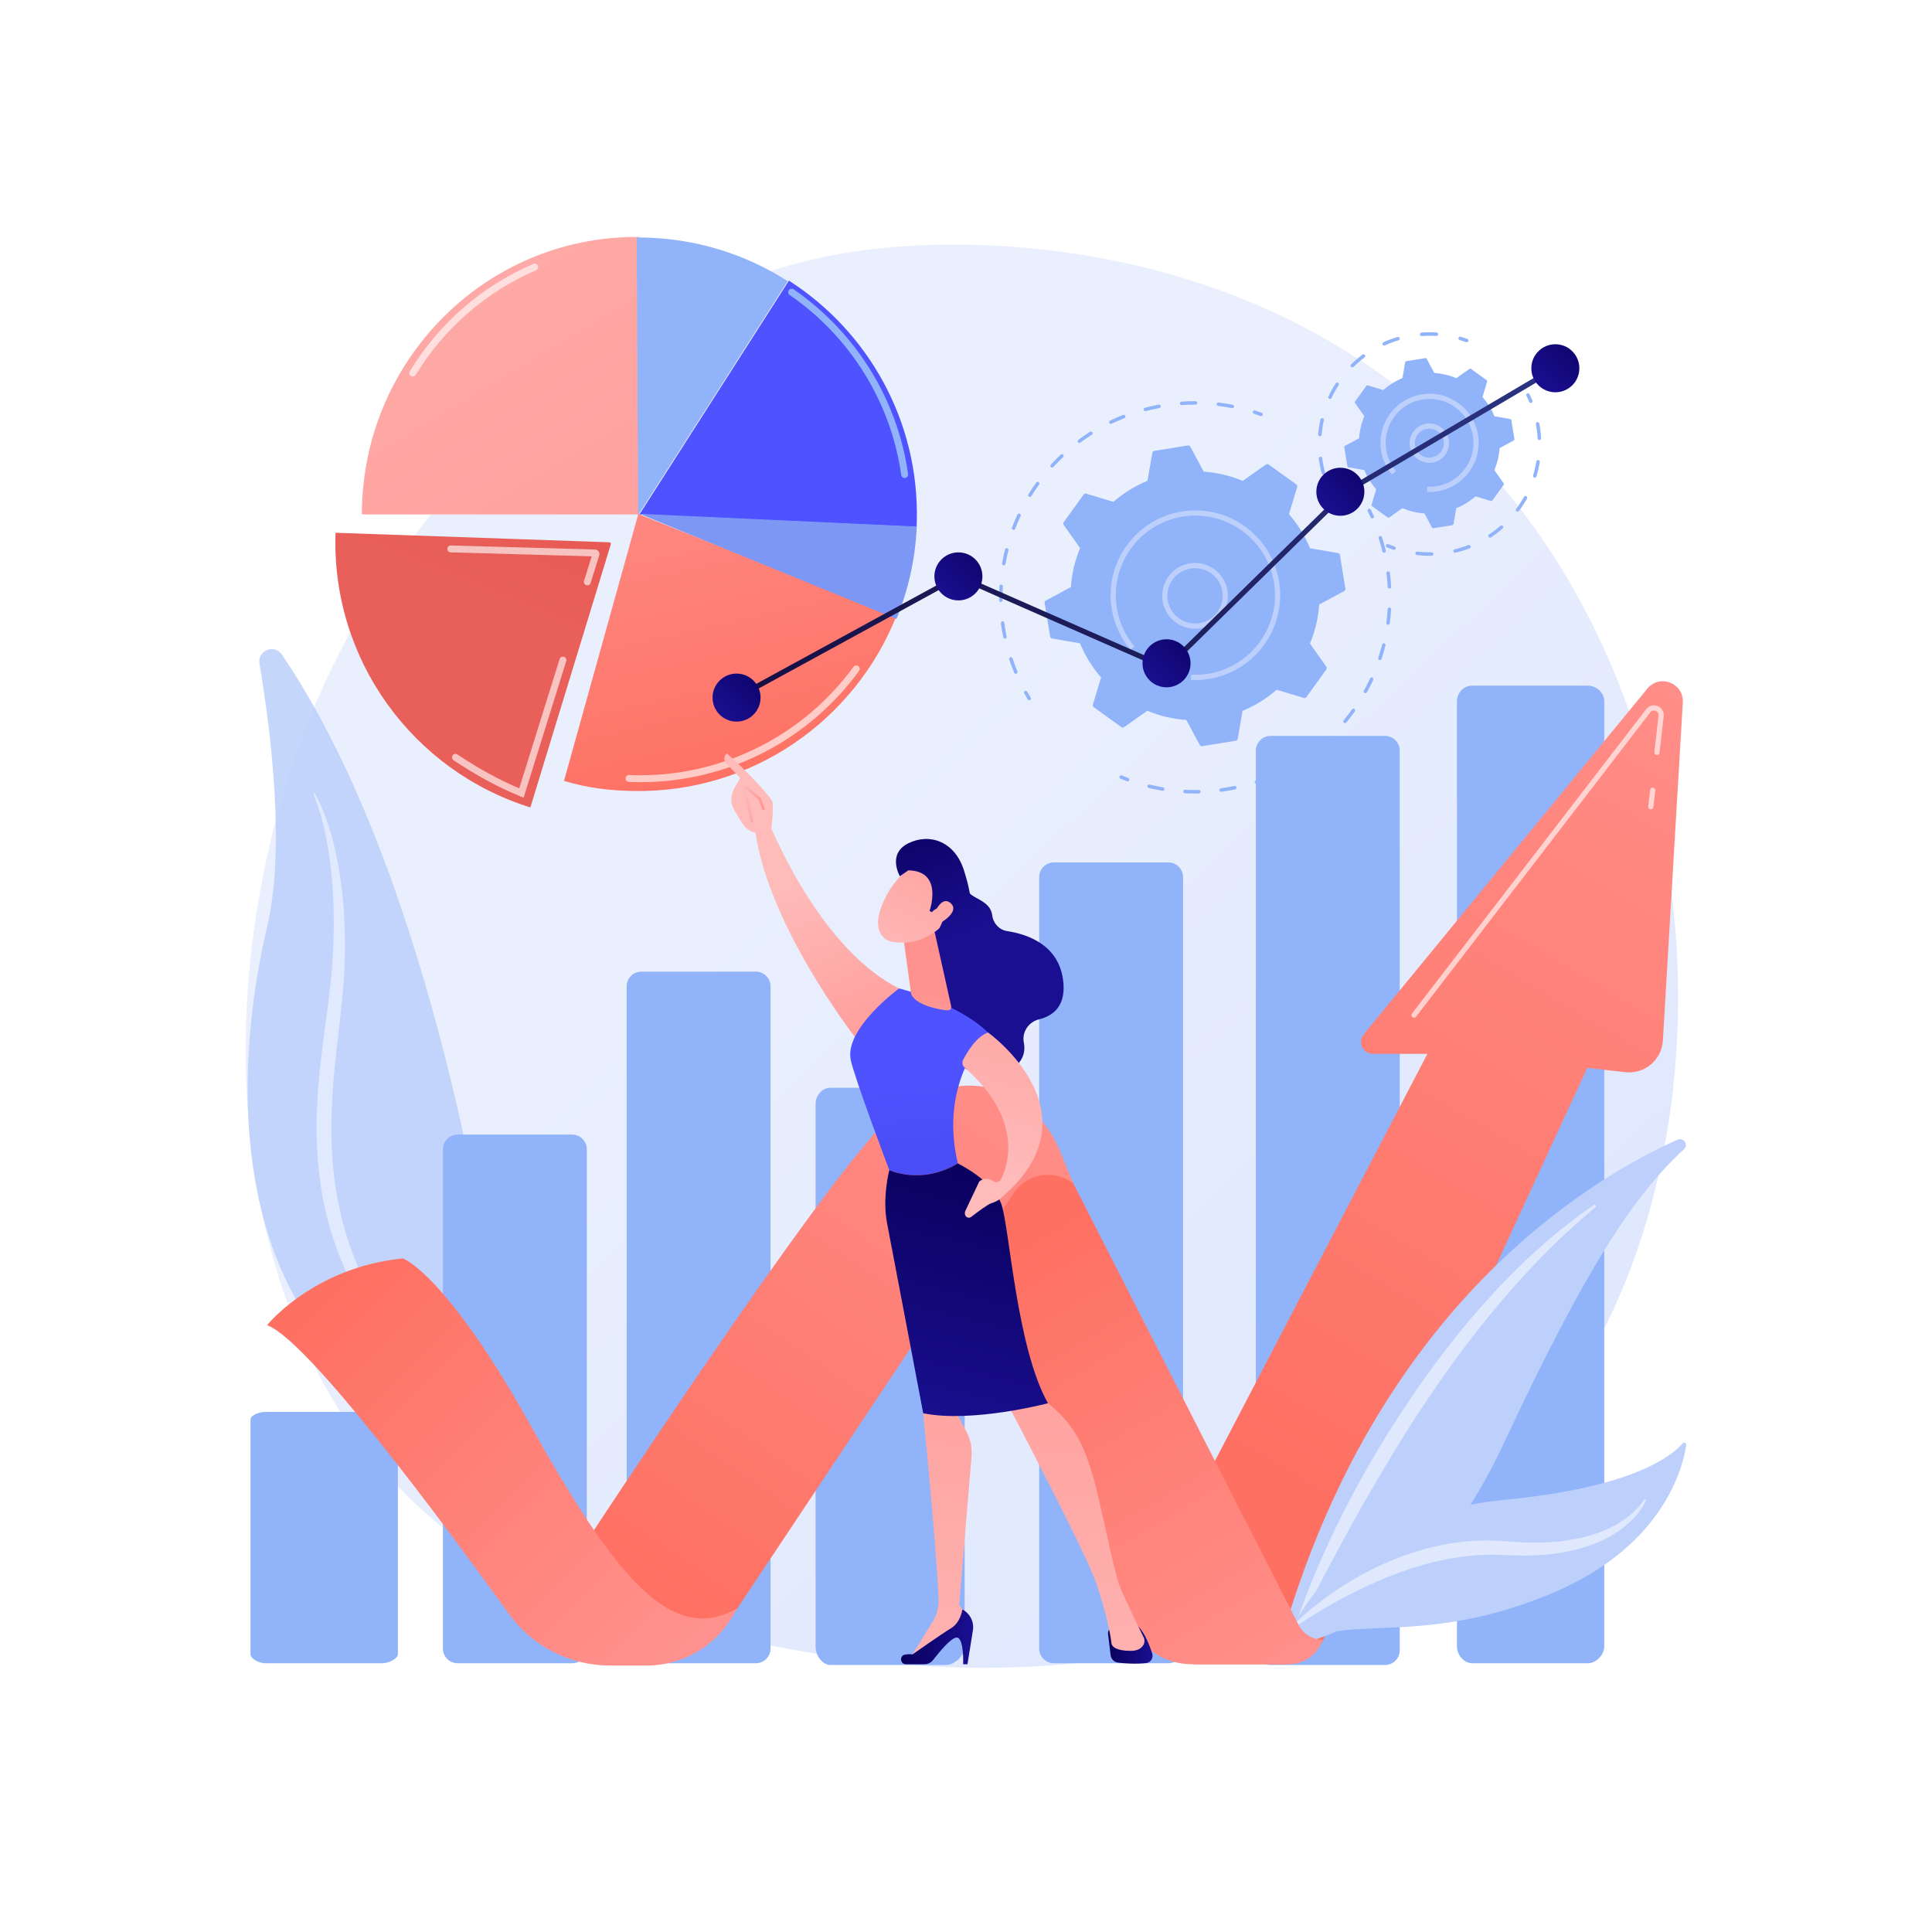 <?xml version="1.0" encoding="utf-8"?>
<!-- Generator: Adobe Illustrator 27.5.0, SVG Export Plug-In . SVG Version: 6.00 Build 0)  -->
<svg version="1.1" xmlns="http://www.w3.org/2000/svg" xmlns:xlink="http://www.w3.org/1999/xlink" x="0px" y="0px"
	 viewBox="0 0 3710 3710" style="enable-background:new 0 0 3710 3710;" xml:space="preserve">
<g id="Background">
	<g>
		<g>
			<rect style="fill:#FFFFFF;" width="3710" height="3710"/>
		</g>
	</g>
</g>
<g id="Illustration">
	<g>
		<linearGradient id="SVGID_1_" gradientUnits="userSpaceOnUse" x1="3473.795" y1="3648.512" x2="1534.321" y2="1583.91">
			<stop  offset="0" style="stop-color:#DAE3FE"/>
			<stop  offset="1" style="stop-color:#E9EFFD"/>
		</linearGradient>
		<path style="fill:url(#SVGID_1_);" d="M2891.47,2820.202c-71.597,73.8-135.66,117.183-184.709,149.933
			c-478.363,319.407-1025.185,227.347-1194.249,195.88c-272.763-50.767-503.013-86.581-700.839-265.309
			c-449.52-406.124-427.656-1253.328-84.168-1778.134c40.727-62.227,383.696-570.612,931.701-642.248
			c13.403-1.752,23.404-2.75,32.163-3.677c84.775-8.976,610.11-56.348,1038.468,302.53c61.318,51.372,159.995,144.033,251.5,285.357
			C3315.925,1581.277,3316.985,2381.598,2891.47,2820.202z"/>
		<g>
			<g>
				<g>
					<path style="fill:#91B3FA;" d="M1976.447,1344.685c-1.121,0-2.217-0.569-2.844-1.596c-2.295-3.761-4.577-7.658-6.784-11.585
						c-0.9-1.603-0.332-3.634,1.271-4.535c1.606-0.9,3.634-0.331,4.535,1.271c2.168,3.858,4.411,7.691,6.66,11.383
						c0.959,1.57,0.462,3.618-1.108,4.574C1977.637,1344.529,1977.039,1344.685,1976.447,1344.685z"/>
					<path style="fill:#91B3FA;" d="M1950.592,1293.831c-1.303,0-2.542-0.774-3.075-2.054c-3.449-8.308-6.644-16.88-9.505-25.471
						c-0.579-1.742,0.364-3.628,2.11-4.209c1.742-0.572,3.631,0.364,4.209,2.11c2.805,8.438,5.948,16.857,9.335,25.022
						c0.705,1.697-0.101,3.644-1.801,4.349C1951.45,1293.75,1951.018,1293.831,1950.592,1293.831z M1929.805,1226.308
						c-1.544,0-2.929-1.079-3.254-2.649c-0.309-1.479-0.608-2.964-0.897-4.447c-1.443-7.405-2.685-14.926-3.683-22.354
						c-0.244-1.82,1.034-3.494,2.857-3.741c1.82-0.224,3.498,1.031,3.741,2.857c0.982,7.297,2.197,14.686,3.618,21.964
						c0.283,1.456,0.575,2.909,0.878,4.362c0.377,1.801-0.777,3.563-2.578,3.936
						C1930.257,1226.285,1930.03,1226.308,1929.805,1226.308z M1921.985,1156.094c-1.814,0-3.299-1.456-3.328-3.277
						c-0.032-2.057-0.049-4.112-0.052-6.166c0-7.008,0.198-14.078,0.592-21.011c0.101-1.84,1.723-3.231,3.51-3.134
						c1.833,0.104,3.238,1.674,3.134,3.51c-0.384,6.81-0.579,13.75-0.579,20.628c0.003,2.015,0.02,4.044,0.052,6.069
						c0.029,1.837-1.437,3.351-3.276,3.381H1921.985z M1927.559,1085.652c-0.192,0-0.384-0.016-0.582-0.052
						c-1.811-0.319-3.02-2.045-2.698-3.855c1.567-8.91,3.481-17.858,5.688-26.596c0.449-1.785,2.266-2.857,4.044-2.412
						c1.781,0.452,2.86,2.259,2.412,4.044c-2.168,8.578-4.047,17.368-5.591,26.121
						C1930.55,1084.514,1929.146,1085.652,1927.559,1085.652z M1946.383,1017.541c-0.397,0-0.797-0.068-1.187-0.218
						c-1.719-0.657-2.578-2.581-1.924-4.297c3.221-8.442,6.79-16.864,10.61-25.035c0.78-1.668,2.763-2.383,4.424-1.609
						c1.667,0.78,2.386,2.76,1.609,4.424c-3.751,8.029-7.258,16.305-10.421,24.593
						C1948.987,1016.725,1947.722,1017.541,1946.383,1017.541z M1977.692,954.211c-0.598,0-1.203-0.159-1.745-0.497
						c-1.563-0.965-2.048-3.016-1.082-4.58c4.752-7.688,9.836-15.29,15.112-22.598c1.076-1.499,3.156-1.83,4.645-0.751
						c1.492,1.076,1.827,3.156,0.751,4.645c-5.181,7.18-10.177,14.65-14.845,22.201
						C1979.896,953.652,1978.807,954.211,1977.692,954.211z M2020.313,897.886c-0.806,0-1.609-0.289-2.249-0.874
						c-1.355-1.242-1.447-3.348-0.205-4.703c6.088-6.641,12.508-13.155,19.074-19.357c1.333-1.265,3.442-1.206,4.703,0.133
						c1.264,1.336,1.203,3.442-0.133,4.703c-6.449,6.095-12.755,12.495-18.736,19.019
						C2022.11,897.522,2021.213,897.886,2020.313,897.886z M2072.73,850.575c-1.017,0-2.022-0.465-2.675-1.342
						c-1.095-1.476-0.79-3.559,0.686-4.658c7.255-5.393,14.783-10.577,22.373-15.407c1.557-0.985,3.611-0.527,4.596,1.021
						c0.988,1.55,0.53,3.608-1.021,4.596c-7.457,4.742-14.852,9.836-21.977,15.134C2074.115,850.36,2073.42,850.575,2072.73,850.575
						z M2133.154,814.023c-1.239,0-2.428-0.696-3.003-1.885c-0.796-1.658-0.101-3.644,1.557-4.443
						c8.11-3.901,16.487-7.564,24.902-10.889c1.703-0.679,3.64,0.163,4.317,1.872c0.676,1.71-0.163,3.644-1.872,4.317
						c-8.266,3.267-16.496,6.868-24.46,10.701C2134.129,813.919,2133.639,814.023,2133.154,814.023z M2199.409,789.572
						c-1.472,0-2.818-0.985-3.215-2.477c-0.471-1.778,0.588-3.598,2.366-4.07c8.078-2.139,16.347-4.037,24.587-5.646l1.941-0.371
						c1.84-0.348,3.543,0.865,3.875,2.672c0.332,1.807-0.865,3.543-2.672,3.875l-1.869,0.358c-8.094,1.58-16.223,3.446-24.158,5.549
						C2199.979,789.536,2199.692,789.572,2199.409,789.572z M2366.356,783.78c-0.211,0-0.423-0.02-0.637-0.062
						c-8.718-1.694-17.595-3.082-26.384-4.131c-1.827-0.218-3.13-1.876-2.912-3.699c0.218-1.827,1.869-3.13,3.699-2.913
						c8.952,1.069,17.988,2.487,26.865,4.209c1.804,0.351,2.984,2.097,2.633,3.901
						C2369.311,782.675,2367.919,783.78,2366.356,783.78z M2269.094,777.939c-1.729,0-3.192-1.339-3.315-3.091
						c-0.133-1.833,1.248-3.426,3.082-3.556c8.887-0.637,17.878-0.959,26.722-0.959c2.009,0.013,3.621,1.45,3.621,3.328
						c-0.003,1.888-1.424,3.299-3.309,3.328c-9.001,0-17.829,0.315-26.56,0.939C2269.253,777.935,2269.172,777.939,2269.094,777.939
						z"/>
					<path style="fill:#91B3FA;" d="M2421.553,798.989c-0.374,0-0.754-0.062-1.128-0.198c-4.131-1.485-8.334-2.916-12.485-4.248
						c-1.749-0.562-2.714-2.435-2.152-4.187c0.559-1.746,2.435-2.708,4.187-2.152c4.226,1.355,8.5,2.812,12.706,4.326
						c1.729,0.621,2.626,2.529,2.002,4.258C2424.196,798.144,2422.918,798.989,2421.553,798.989z"/>
				</g>
				<g>
					<path style="fill:#91B3FA;" d="M2635.187,995.716c-1.268,0-2.477-0.725-3.033-1.95c-1.85-4.066-3.754-8.074-5.669-11.91
						c-0.822-1.645-0.153-3.644,1.492-4.463c1.642-0.816,3.647-0.153,4.463,1.492c1.95,3.907,3.894,7.987,5.773,12.124
						c0.761,1.674,0.02,3.647-1.651,4.408C2636.113,995.622,2635.645,995.716,2635.187,995.716z"/>
					<path style="fill:#91B3FA;" d="M2295.355,1523.756c-6.722-0.072-13.386-0.166-19.991-0.51c-1.836-0.098-3.244-1.664-3.15-3.501
						c0.097-1.833,1.609-3.316,3.501-3.15c6.485,0.345,13.031,0.572,19.636,0.504c2.213,0,4.424-0.023,6.634-0.065
						c0.023,0,0.045,0,0.045,0c1.83,0,3.312,1.45,3.348,3.263c0.036,1.84-1.427,3.358-3.263,3.394
						C2299.86,1523.733,2297.608,1523.756,2295.355,1523.756z M2344.994,1520.372c-1.642,0-3.072-1.212-3.296-2.886
						c-0.244-1.82,1.034-3.494,2.857-3.741c7.158-0.962,14.445-2.165,21.658-3.572c1.417-0.276,2.834-0.559,4.248-0.855
						c1.781-0.367,3.56,0.783,3.937,2.584c0.371,1.801-0.783,3.563-2.584,3.936c-1.44,0.296-2.883,0.585-4.327,0.868
						c-7.343,1.433-14.76,2.656-22.048,3.637C2345.289,1520.363,2345.14,1520.372,2344.994,1520.372z M2232.727,1518.503
						c-0.185,0-0.374-0.016-0.562-0.049c-8.75-1.489-17.566-3.315-26.199-5.428c-1.784-0.439-2.877-2.24-2.441-4.027
						c0.439-1.785,2.24-2.877,4.027-2.441c8.477,2.077,17.134,3.871,25.731,5.337c1.811,0.305,3.029,2.025,2.721,3.839
						C2235.728,1517.356,2234.32,1518.503,2232.727,1518.503z M2412.731,1504.783c-1.398,0-2.698-0.884-3.159-2.285
						c-0.579-1.745,0.371-3.627,2.116-4.203c8.312-2.747,16.601-5.812,24.639-9.114c1.694-0.689,3.644,0.11,4.343,1.814
						c0.699,1.7-0.114,3.644-1.814,4.343c-8.182,3.364-16.62,6.485-25.081,9.277
						C2413.427,1504.731,2413.076,1504.783,2412.731,1504.783z M2476.409,1476.939c-1.17,0-2.305-0.618-2.913-1.713
						c-0.894-1.609-0.312-3.634,1.294-4.525c7.642-4.239,15.209-8.796,22.494-13.545c1.534-0.998,3.605-0.566,4.606,0.972
						c1.004,1.541,0.569,3.602-0.972,4.606c-7.418,4.833-15.121,9.472-22.896,13.785
						C2477.507,1476.806,2476.955,1476.939,2476.409,1476.939z M2533.738,1437.722c-0.956,0-1.905-0.41-2.561-1.2
						c-1.177-1.414-0.985-3.514,0.429-4.687c6.706-5.575,13.298-11.465,19.591-17.501c1.33-1.268,3.433-1.225,4.707,0.098
						c1.271,1.326,1.229,3.436-0.098,4.707c-6.407,6.147-13.119,12.141-19.942,17.813
						C2535.24,1437.468,2534.486,1437.722,2533.738,1437.722z M2582.808,1388.522c-0.744,0-1.499-0.25-2.119-0.764
						c-1.414-1.173-1.615-3.27-0.442-4.687c5.555-6.716,10.948-13.72,16.025-20.823c1.07-1.492,3.143-1.84,4.645-0.77
						c1.495,1.069,1.84,3.15,0.771,4.645c-5.168,7.226-10.655,14.357-16.311,21.193
						C2584.719,1388.109,2583.767,1388.522,2582.808,1388.522z M2621.97,1331.095c-0.546,0-1.099-0.133-1.609-0.416
						c-1.609-0.891-2.191-2.919-1.3-4.525c4.232-7.635,8.24-15.518,11.916-23.427c0.777-1.664,2.75-2.392,4.424-1.615
						c1.668,0.777,2.389,2.756,1.616,4.424c-3.745,8.048-7.824,16.07-12.131,23.842
						C2624.278,1330.477,2623.14,1331.095,2621.97,1331.095z M2649.872,1267.414c-0.344,0-0.699-0.055-1.047-0.169
						c-1.746-0.575-2.691-2.461-2.113-4.206c2.75-8.312,5.23-16.802,7.369-25.234c0.452-1.788,2.259-2.857,4.047-2.409
						c1.781,0.455,2.86,2.266,2.409,4.047c-2.181,8.585-4.707,17.228-7.506,25.689
						C2652.57,1266.53,2651.27,1267.414,2649.872,1267.414z M2665.468,1199.644c-0.146,0-0.292-0.01-0.442-0.029
						c-1.823-0.24-3.104-1.915-2.86-3.738c1.151-8.65,2.002-17.449,2.532-26.15c0.11-1.837,1.729-3.231,3.523-3.12
						c1.837,0.11,3.231,1.69,3.121,3.524c-0.54,8.861-1.407,17.819-2.578,26.625
						C2668.543,1198.428,2667.113,1199.644,2665.468,1199.644z M2668.124,1130.19c-1.752,0-3.221-1.372-3.319-3.143
						c-0.488-8.718-1.287-17.524-2.383-26.173c-0.231-1.823,1.06-3.491,2.883-3.722c1.833-0.215,3.491,1.063,3.722,2.883
						c1.115,8.806,1.931,17.767,2.422,26.641c0.104,1.836-1.3,3.406-3.137,3.507
						C2668.251,1130.187,2668.186,1130.19,2668.124,1130.19z M2657.885,1061.422c-1.499,0-2.857-1.017-3.231-2.539
						c-2.083-8.513-4.482-17.026-7.135-25.292c-0.562-1.752,0.403-3.624,2.152-4.187c1.758-0.556,3.624,0.406,4.187,2.152
						c2.698,8.419,5.142,17.078,7.265,25.747c0.436,1.785-0.656,3.585-2.444,4.024
						C2658.415,1061.393,2658.148,1061.422,2657.885,1061.422z"/>
					<path style="fill:#91B3FA;" d="M2165.328,1500.382c-0.387,0-0.78-0.068-1.164-0.211c-4.317-1.612-8.52-3.264-12.495-4.912
						c-1.697-0.702-2.503-2.649-1.801-4.349c0.705-1.7,2.662-2.5,4.349-1.801c3.904,1.619,8.035,3.241,12.274,4.827
						c1.723,0.644,2.597,2.561,1.953,4.281C2167.945,1499.556,2166.677,1500.382,2165.328,1500.382z"/>
				</g>
				<g>
					<path style="fill:#91B3FA;" d="M2153.409,1396.259c1.551,1.117,3.64,1.128,5.202,0.026l44.564-31.431
						c23.512,9.786,48.754,15.894,74.9,17.705l25.791,48.008c0.905,1.685,2.778,2.609,4.665,2.303l64.567-10.48
						c1.887-0.307,3.372-1.777,3.698-3.659l9.281-53.702c24.23-9.989,46.244-23.767,65.453-40.488l52.219,15.721
						c1.83,0.55,3.808-0.121,4.926-1.671l38.245-53.067c1.117-1.552,1.128-3.64,0.026-5.202l-31.43-44.564
						c9.786-23.512,15.893-48.755,17.705-74.9l48.01-25.792c1.684-0.905,2.608-2.777,2.302-4.664l-10.48-64.568
						c-0.306-1.887-1.776-3.372-3.66-3.697l-53.703-9.281c-9.989-24.231-23.765-46.245-40.487-65.453l15.721-52.219
						c0.551-1.829-0.12-3.808-1.671-4.926l-53.067-38.245c-1.551-1.119-3.64-1.128-5.202-0.027l-44.564,31.431
						c-23.512-9.787-48.754-15.894-74.9-17.705l-25.791-48.01c-0.905-1.684-2.778-2.608-4.665-2.303l-64.568,10.481
						c-1.887,0.306-3.371,1.776-3.696,3.659l-9.282,53.703c-24.23,9.988-46.245,23.766-65.454,40.487l-52.218-15.721
						c-1.83-0.552-3.809,0.12-4.927,1.671l-38.245,53.067c-1.117,1.55-1.128,3.639-0.027,5.202l31.431,44.564
						c-9.786,23.512-15.893,48.754-17.704,74.899l-48.01,25.792c-1.683,0.903-2.608,2.777-2.301,4.665l10.48,64.567
						c0.307,1.887,1.776,3.372,3.659,3.698l53.703,9.282c9.989,24.229,23.767,46.244,40.487,65.453l-15.72,52.219
						c-0.552,1.83,0.119,3.808,1.67,4.927L2153.409,1396.259z"/>
					<g>
						<path style="fill:#BDD0FB;" d="M2294.812,1207.244c-7.856,0-15.723-1.485-23.248-4.466
							c-15.664-6.208-27.974-18.141-34.66-33.604c-13.805-31.923,0.936-69.125,32.856-82.93c15.459-6.686,32.603-6.956,48.27-0.751
							c15.664,6.208,27.974,18.141,34.66,33.604c13.805,31.92-0.933,69.122-32.853,82.934l0,0
							C2311.802,1205.505,2303.312,1207.244,2294.812,1207.244z M2317.855,1197.447h0.032H2317.855z M2294.789,1091.018
							c-7.154,0-14.299,1.466-21.063,4.391c-26.869,11.617-39.276,42.93-27.655,69.798c5.626,13.018,15.989,23.062,29.173,28.286
							c13.181,5.217,27.61,4.999,40.628-0.631l0,0c26.869-11.624,39.273-42.936,27.652-69.802
							c-5.627-13.018-15.989-23.062-29.173-28.283C2308.019,1092.27,2301.401,1091.018,2294.789,1091.018z"/>
					</g>
					<path style="fill:#BDD0FB;" d="M2295.28,1305.796c-1.047,0-2.09-0.01-3.137-0.029c-0.715-0.013-1.434-0.033-2.149-0.055
						c-0.627-0.023-1.251-0.045-1.875-0.071c-0.312-0.016-0.624-0.029-0.933-0.046c-0.065-0.003-0.13-0.006-0.195-0.01l0.513-9.973
						c10.792,0.556,21.727-0.049,32.499-1.797c1.85-0.299,3.683-0.634,5.503-0.998c73.186-14.608,124.485-80.06,122.831-153.236
						c-0.159-6.985-0.8-14.039-1.95-21.128c-13.506-83.19-92.165-139.853-175.362-126.38
						c-74.924,12.163-128.356,77.18-128.369,150.756c0,8.12,0.647,16.34,1.99,24.606c4.437,27.347,16.178,52.935,33.955,73.995
						l-7.632,6.443c-18.941-22.445-31.452-49.704-36.178-78.838c-1.43-8.806-2.123-17.566-2.119-26.212
						c0.013-78.383,56.936-147.648,136.756-160.605c88.625-14.383,172.43,46.011,186.817,134.636
						c1.427,8.783,2.116,17.52,2.119,26.15c0.013,78.406-56.92,147.707-136.759,160.667l0,0
						C2312.885,1305.084,2304.063,1305.796,2295.28,1305.796z"/>
				</g>
			</g>
			<g>
				<g>
					<path style="fill:#91B3FA;" d="M2564.654,965.939c-1.121,0-2.217-0.566-2.844-1.596c-2.324-3.81-4.567-7.766-6.664-11.76
						c-0.858-1.625-0.231-3.637,1.398-4.492c1.632-0.858,3.641-0.231,4.492,1.398c2.035,3.868,4.206,7.701,6.455,11.39
						c0.959,1.57,0.462,3.618-1.108,4.573C2565.843,965.782,2565.245,965.939,2564.654,965.939z"/>
					<path style="fill:#91B3FA;" d="M2541.253,911.476c-1.466,0-2.809-0.975-3.208-2.457c-1.362-5.019-2.555-10.145-3.546-15.235
						c-0.832-4.265-1.551-8.643-2.139-13.018c-0.244-1.82,1.034-3.497,2.857-3.741c1.82-0.25,3.498,1.037,3.741,2.857
						c0.569,4.242,1.268,8.49,2.074,12.628c0.962,4.934,2.119,9.904,3.436,14.767c0.481,1.775-0.566,3.602-2.341,4.083
						C2541.835,911.44,2541.542,911.476,2541.253,911.476z M2534.603,837.602c-0.097,0-0.192-0.003-0.292-0.013
						c-1.83-0.159-3.186-1.772-3.026-3.605c0.829-9.55,2.324-19.139,4.44-28.497c0.406-1.791,2.188-2.916,3.982-2.513
						c1.794,0.406,2.919,2.188,2.513,3.982c-2.051,9.066-3.501,18.352-4.304,27.607
						C2537.765,836.295,2536.312,837.602,2534.603,837.602z M2553.969,765.999c-0.474,0-0.959-0.101-1.417-0.318
						c-1.664-0.783-2.373-2.77-1.59-4.43c4.099-8.679,8.815-17.153,14.023-25.185c1.001-1.541,3.065-1.983,4.603-0.982
						c1.544,0.998,1.983,3.059,0.982,4.603c-5.045,7.782-9.615,15.992-13.587,24.405
						C2556.414,765.294,2555.217,765.999,2553.969,765.999z M2596.856,705.491c-0.858,0-1.719-0.332-2.37-0.991
						c-1.291-1.307-1.278-3.416,0.032-4.707c6.829-6.738,14.172-13.067,21.824-18.814c1.469-1.099,3.559-0.806,4.661,0.663
						c1.102,1.469,0.806,3.556-0.663,4.661c-7.414,5.568-14.53,11.702-21.148,18.229
						C2598.547,705.172,2597.702,705.491,2596.856,705.491z M2657.989,663.534c-1.271,0-2.483-0.728-3.036-1.96
						c-0.757-1.674-0.013-3.647,1.664-4.401c8.715-3.933,17.803-7.317,27.012-10.057c1.762-0.523,3.618,0.481,4.138,2.24
						c0.527,1.762-0.478,3.615-2.24,4.138c-8.923,2.659-17.728,5.939-26.173,9.745
						C2658.909,663.439,2658.444,663.534,2657.989,663.534z M2729.877,645.331c-1.729,0-3.189-1.336-3.315-3.085
						c-0.136-1.833,1.242-3.429,3.075-3.563c9.504-0.699,19.22-0.764,28.825-0.166c1.837,0.114,3.231,1.693,3.117,3.527
						s-1.7,3.205-3.527,3.117c-9.316-0.575-18.729-0.507-27.928,0.159C2730.04,645.327,2729.958,645.331,2729.877,645.331z"/>
					<path style="fill:#91B3FA;" d="M2816.474,657.211c-0.374,0-0.754-0.062-1.128-0.198c-4.079-1.469-8.269-2.831-12.456-4.05
						c-1.765-0.514-2.779-2.36-2.266-4.125c0.51-1.765,2.363-2.792,4.125-2.266c4.32,1.255,8.643,2.662,12.853,4.18
						c1.729,0.621,2.626,2.529,2.002,4.258C2819.117,656.369,2817.836,657.211,2816.474,657.211z"/>
				</g>
				<g>
					<path style="fill:#91B3FA;" d="M2939.652,773.807c-1.297,0-2.532-0.764-3.068-2.038c-1.677-3.982-3.514-7.99-5.464-11.907
						c-0.819-1.645-0.146-3.644,1.499-4.463c1.645-0.822,3.644-0.146,4.463,1.499c2.012,4.044,3.907,8.178,5.64,12.29
						c0.712,1.694-0.084,3.644-1.778,4.359C2940.524,773.723,2940.085,773.807,2939.652,773.807z"/>
					<path style="fill:#91B3FA;" d="M2744.82,1067.251c-7.957,0-15.979-0.452-23.852-1.339c-1.827-0.208-3.14-1.856-2.935-3.683
						c0.208-1.827,1.846-3.156,3.683-2.935c9.056,1.027,18.245,1.443,27.451,1.255c0.023,0,0.045,0,0.065,0
						c1.811,0,3.293,1.447,3.329,3.264c0.036,1.836-1.424,3.358-3.263,3.393C2747.804,1067.234,2746.312,1067.251,2744.82,1067.251z
						 M2794.172,1061.426c-1.505,0-2.87-1.027-3.234-2.555c-0.426-1.788,0.676-3.585,2.464-4.011
						c8.913-2.126,17.744-4.856,26.248-8.113c1.703-0.65,3.641,0.198,4.297,1.918c0.66,1.716-0.201,3.641-1.918,4.297
						c-8.773,3.364-17.884,6.179-27.08,8.373C2794.689,1061.396,2794.429,1061.426,2794.172,1061.426z M2861.156,1032.509
						c-1.083,0-2.142-0.527-2.782-1.499c-1.011-1.534-0.585-3.598,0.949-4.609c7.619-5.016,14.982-10.597,21.879-16.584
						c1.388-1.209,3.488-1.06,4.694,0.331c1.206,1.388,1.056,3.491-0.332,4.694c-7.119,6.182-14.715,11.939-22.582,17.117
						C2862.42,1032.33,2861.783,1032.509,2861.156,1032.509z M2914.211,982.471c-0.692,0-1.391-0.215-1.99-0.663
						c-1.472-1.099-1.775-3.186-0.673-4.658c5.47-7.327,10.506-15.079,14.962-23.043c0.897-1.602,2.922-2.178,4.531-1.281
						c1.606,0.9,2.178,2.929,1.281,4.531c-4.603,8.217-9.797,16.217-15.443,23.778
						C2916.226,982.009,2915.225,982.471,2914.211,982.471z M2947.187,917.382c-0.318,0-0.647-0.045-0.969-0.143
						c-1.759-0.536-2.75-2.396-2.217-4.154c2.665-8.747,4.765-17.754,6.247-26.768c0.296-1.814,1.983-3.072,3.823-2.743
						c1.814,0.296,3.042,2.009,2.743,3.823c-1.528,9.303-3.696,18.599-6.443,27.626
						C2949.934,916.459,2948.614,917.382,2947.187,917.382z M2955.993,844.938c-1.755,0-3.225-1.375-3.322-3.15
						c-0.488-9.098-1.589-18.281-3.276-27.288c-0.338-1.807,0.855-3.546,2.662-3.884c1.804-0.312,3.543,0.855,3.885,2.662
						c1.736,9.293,2.873,18.765,3.38,28.153c0.097,1.836-1.31,3.403-3.146,3.504
						C2956.113,844.938,2956.054,844.938,2955.993,844.938z"/>
					<path style="fill:#91B3FA;" d="M2676.956,1055.968c-0.358,0-0.718-0.059-1.076-0.179c-4.287-1.466-8.542-3.072-12.648-4.772
						c-1.697-0.702-2.503-2.649-1.801-4.349s2.659-2.503,4.349-1.801c3.975,1.648,8.1,3.202,12.251,4.622
						c1.739,0.595,2.669,2.487,2.074,4.226C2679.634,1055.1,2678.34,1055.968,2676.956,1055.968z"/>
				</g>
				<g>
					<path style="fill:#91B3FA;" d="M2664.77,993.673c0.877,0.632,2.059,0.639,2.943,0.015l25.213-17.782
						c13.302,5.536,27.582,8.992,42.374,10.017l14.592,27.161c0.511,0.953,1.572,1.476,2.639,1.303l36.53-5.929
						c1.067-0.174,1.907-1.006,2.092-2.071l5.251-30.382c13.708-5.651,26.163-13.445,37.031-22.906l29.542,8.894
						c1.036,0.312,2.155-0.068,2.787-0.945l21.637-30.022c0.633-0.878,0.639-2.06,0.015-2.943l-17.781-25.212
						c5.537-13.302,8.992-27.583,10.016-42.375l27.162-14.592c0.952-0.512,1.476-1.571,1.302-2.639l-5.93-36.529
						c-0.173-1.068-1.004-1.908-2.07-2.092l-30.383-5.251c-5.651-13.709-13.446-26.163-22.906-37.03l8.894-29.544
						c0.311-1.035-0.069-2.155-0.945-2.787l-30.023-21.637c-0.877-0.633-2.059-0.639-2.943-0.015l-25.213,17.782
						c-13.301-5.537-27.582-8.992-42.374-10.017l-14.592-27.162c-0.512-0.952-1.572-1.476-2.639-1.302l-36.53,5.93
						c-1.067,0.173-1.907,1.005-2.091,2.07l-5.251,30.382c-13.709,5.651-26.163,13.446-37.031,22.906l-29.542-8.894
						c-1.036-0.312-2.156,0.068-2.788,0.945l-21.637,30.023c-0.633,0.878-0.639,2.059-0.016,2.943l17.782,25.213
						c-5.537,13.302-8.992,27.583-10.017,42.375l-27.161,14.592c-0.952,0.511-1.476,1.571-1.302,2.639l5.929,36.529
						c0.173,1.068,1.005,1.907,2.07,2.092l30.382,5.251c5.651,13.708,13.446,26.163,22.906,37.031l-8.894,29.543
						c-0.312,1.035,0.068,2.155,0.945,2.787L2664.77,993.673z"/>
					<g>
						<path style="fill:#BDD0FB;" d="M2744.813,888.885c-14.65,0-28.624-8.549-34.797-22.825
							c-8.282-19.155,0.562-41.483,19.718-49.772c19.152-8.289,41.48,0.562,49.772,19.718c8.282,19.159-0.563,41.486-19.718,49.772
							l0,0C2754.906,887.887,2749.819,888.885,2744.813,888.885z M2757.806,881.194h0.032H2757.806z M2744.719,823.166
							c-3.686,0-7.427,0.735-11.019,2.288c-14.104,6.101-20.615,22.539-14.517,36.64c6.098,14.104,22.542,20.621,36.64,14.517l0,0
							c14.104-6.098,20.615-22.536,14.517-36.64C2765.792,829.459,2755.504,823.166,2744.719,823.166z"/>
					</g>
					<path style="fill:#BDD0FB;" d="M2745.021,944.664c-0.582,0-1.161-0.006-1.739-0.016c-1.004-0.02-2.009-0.055-3.01-0.104
						c-0.013-0.003-0.026-0.003-0.026-0.003l0.497-9.973c5.968,0.306,11.988-0.029,17.93-0.991l0,0
						c22.227-3.608,41.72-15.658,54.888-33.926c10.46-14.513,15.931-31.572,15.931-49.119c0-4.541-0.367-9.111-1.108-13.681
						c-7.447-45.884-50.857-77.128-96.726-69.707c-41.324,6.709-70.796,42.569-70.803,83.151c-0.003,4.476,0.354,9.01,1.095,13.571
						c2.448,15.089,8.923,29.203,18.726,40.813l-7.632,6.443c-10.967-12.996-18.213-28.783-20.949-45.657
						c-0.829-5.1-1.229-10.171-1.229-15.18c0.01-45.387,32.97-85.495,79.192-92.997c51.342-8.37,99.849,26.641,108.18,77.964
						c0.829,5.11,1.242,10.223,1.242,15.3c0,19.623-6.121,38.704-17.819,54.937c-14.725,20.433-36.526,33.909-61.389,37.943
						c-0.058,0.01-0.117,0.019-0.179,0.029C2755.101,944.261,2750.047,944.664,2745.021,944.664z"/>
				</g>
			</g>
		</g>
		<g style="opacity:0.88;">
			<path style="fill:#BDD0FB;" d="M541.388,1257.011c-14.346-21.142-47.407-7.841-43.158,17.353
				c21.903,129.854,50.379,356.841,14.368,507.032c-52.948,220.835-139.69,868.092,477.374,1010.415
				C989.973,2791.811,897.626,1782.014,541.388,1257.011z"/>
			<path style="opacity:0.51;fill:#FFFFFF;" d="M604.808,1524.237c0,0,0.702,1.11,1.986,3.42c1.29,2.301,3.12,5.682,5.282,10.228
				c4.417,9.04,10.314,22.586,16.301,40.375c3.169,8.846,6.017,18.828,9.222,29.693c1.394,5.484,2.847,11.19,4.352,17.109
				c1.551,5.919,2.685,12.137,4.115,18.523c0.686,3.2,1.381,6.451,2.09,9.751c0.588,3.32,1.186,6.691,1.794,10.111
				c1.141,6.849,2.581,13.875,3.553,21.145c0.946,7.276,1.914,14.74,2.909,22.38c1.112,7.639,1.544,15.503,2.37,23.516
				c1.716,16.031,2.373,32.781,3.218,50.134c0.224,8.674,0.218,17.494,0.338,26.459c0.042,4.482,0.088,8.999,0.133,13.548
				c-0.032,4.546-0.218,9.119-0.318,13.729c-0.247,9.222-0.497,18.568-0.751,28.029c-0.475,9.721-0.969,18.842-1.801,28.618
				c-1.58,19.5-3.611,39.021-5.818,58.886c-2.227,19.776-4.486,39.882-6.777,60.237c-1.134,10.135-2.337,20.337-3.335,30.569
				c-0.52,5.118-1.04,10.249-1.56,15.391c-0.449,5.139-0.897,10.29-1.346,15.45c-3.527,41.277-5.298,83.181-3.927,124.888
				c1.352,41.704,6.267,83.166,14.907,123.159c8.471,40.03,20.956,78.516,36.474,114.33c1.918,4.489,3.826,8.96,5.727,13.41
				c2.113,4.359,4.213,8.697,6.303,13.015c4.222,8.62,8.133,17.306,12.879,25.451c4.603,8.216,8.916,16.488,13.61,24.418
				c4.869,7.834,9.677,15.573,14.419,23.207c1.193,1.906,2.383,3.806,3.566,5.698c1.277,1.835,2.548,3.663,3.813,5.483
				c2.529,3.65,5.035,7.273,7.525,10.868c4.99,7.187,9.664,14.45,14.965,21.084c5.146,6.755,10.203,13.396,15.17,19.913
				c1.242,1.632,2.477,3.254,3.709,4.869c1.307,1.554,2.61,3.101,3.904,4.64c2.594,3.078,5.159,6.127,7.697,9.145
				c5.084,6.041,10.06,11.955,14.923,17.738c5.1,5.584,10.083,11.041,14.939,16.36c4.863,5.326,9.599,10.515,14.205,15.56
				c4.824,4.842,9.511,9.544,14.052,14.101c4.551,4.556,8.955,8.967,13.207,13.225c2.132,2.123,4.154,4.287,6.267,6.273
				c2.123,1.976,4.206,3.914,6.244,5.813c8.175,7.606,15.68,14.595,22.461,20.906c3.371,3.186,6.612,6.144,9.765,8.807
				c3.114,2.711,6.033,5.253,8.75,7.617c5.438,4.734,10.064,8.76,13.815,12.025c7.512,6.539,11.517,10.025,11.517,10.025
				l0.049,0.042c0.692,0.603,0.764,1.655,0.163,2.347c-0.572,0.657-1.551,0.753-2.24,0.249c0,0-4.291-3.148-12.333-9.05
				c-4.024-2.955-8.991-6.599-14.826-10.883c-5.786-4.353-12.713-9.028-19.841-15.043c-14.422-11.822-32.466-25.627-51.569-43.357
				c-4.853-4.348-9.865-8.835-15.024-13.454c-4.954-4.842-10.054-9.822-15.284-14.933c-5.237-5.123-10.603-10.377-16.1-15.757
				c-5.214-5.661-10.548-11.452-15.996-17.366c-21.941-23.535-43.999-50.744-65.28-81.065c-5.142-7.713-10.353-15.531-15.628-23.446
				c-5.11-8.027-9.852-16.428-14.884-24.78c-5.172-8.278-9.531-17.137-14.195-25.941c-2.314-4.416-4.638-8.851-6.972-13.308
				c-2.08-4.583-4.167-9.188-6.264-13.81c-16.867-36.937-30.691-76.863-40.349-118.486c-9.605-41.644-14.77-84.894-16.516-128.082
				l-0.374-8.102l-0.117-8.096l-0.195-16.188c-0.052-10.782,0.279-21.531,0.54-32.268c0.608-10.699,1.008-21.406,1.791-32.024
				c0.832-10.611,1.495-21.219,2.581-31.707c0.497-5.251,0.991-10.493,1.489-15.723c0.569-5.212,1.134-10.411,1.7-15.598
				c1.092-10.387,2.379-20.655,3.605-30.878c2.535-20.421,5.428-40.483,8.032-60.172c2.646-19.666,5.1-39.058,7.047-57.732
				c0.556-4.647,0.917-9.448,1.343-14.158c0.413-4.647,0.959-9.571,1.271-13.911c0.598-9.251,1.186-18.39,1.768-27.405
				c0.27-4.51,0.624-8.989,0.822-13.439c0.124-4.452,0.244-8.869,0.367-13.256c0.211-8.771,0.546-17.418,0.65-25.918
				c-0.315-16.977,0.176-33.441-0.767-49.179c-1.017-31.538-3.992-60.338-7.489-85.736c-3.507-25.412-8.113-47.339-12.609-65.21
				c-4.538-17.863-8.936-31.712-12.436-40.942c-1.71-4.624-3.14-8.157-4.128-10.463c-0.978-2.313-1.57-3.524-1.57-3.524
				c-0.403-0.826-0.062-1.823,0.764-2.227c0.77-0.377,1.687-0.106,2.136,0.601L604.808,1524.237z"/>
		</g>
		<g>
			<g>
				
					<linearGradient id="SVGID_00000065769891581570706850000003309604228569447298_" gradientUnits="userSpaceOnUse" x1="258.788" y1="-448.276" x2="1665.639" y2="1894.041">
					<stop  offset="0" style="stop-color:#FEBBBA"/>
					<stop  offset="1" style="stop-color:#FF928E"/>
				</linearGradient>
				<path style="fill:url(#SVGID_00000065769891581570706850000003309604228569447298_);" d="M1227.813,455.037
					c-1.922-0.021-3.845-0.037-5.772-0.037c-291.124,0-527.126,238.586-527.126,532.898h532.898V455.037z"/>
				<path style="fill:#91B3FA;" d="M1225.497,988.919l287.164-448.988c-80.976-51.899-176.986-82.522-280.238-83.865
					c-3.252-0.042-6.495-0.045-9.734-0.029L1225.497,988.919z"/>
				
					<linearGradient id="SVGID_00000129917649346446685960000013772533700553351556_" gradientUnits="userSpaceOnUse" x1="1835.845" y1="658.774" x2="2914.236" y2="24.719">
					<stop  offset="0" style="stop-color:#4F52FF"/>
					<stop  offset="1" style="stop-color:#4042E2"/>
				</linearGradient>
				<path style="fill:url(#SVGID_00000129917649346446685960000013772533700553351556_);" d="M1227.813,987.905l532.353,23.889
					c0.149-3.339,0.278-6.684,0.365-10.039c5.03-193.464-93.698-365.518-245.555-462.844L1227.813,987.905z"/>
				
					<linearGradient id="SVGID_00000124850407099493837950000017604070124372297909_" gradientUnits="userSpaceOnUse" x1="1255.908" y1="246.695" x2="882.39" y2="1161.812">
					<stop  offset="0" style="stop-color:#E1473D"/>
					<stop  offset="1" style="stop-color:#E9605A"/>
				</linearGradient>
				<path style="fill:url(#SVGID_00000124850407099493837950000017604070124372297909_);" d="M1170.398,1041.367l-526.067-18.308
					c-8.542,245.467,150.346,457.889,374.112,527.425l154.563-505.462C1173.549,1043.243,1172.257,1041.432,1170.398,1041.367z"/>
				
					<linearGradient id="SVGID_00000052789021925600681350000014915792295433124502_" gradientUnits="userSpaceOnUse" x1="1260.208" y1="709.498" x2="1444.934" y2="1533.27">
					<stop  offset="0" style="stop-color:#FF928E"/>
					<stop  offset="1" style="stop-color:#FE7062"/>
				</linearGradient>
				<path style="fill:url(#SVGID_00000052789021925600681350000014915792295433124502_);" d="M1225.722,987.061l-142.684,512.532
					c44.729,13.208,83.657,18.352,132.541,19.309c228.048,4.463,425.401-135.021,505.361-334.978L1225.722,987.061z"/>
				<path style="fill:#7D97F4;" d="M1721.439,1188.65c22.552-55.06,36.172-114.811,39.028-177.504l0,0l-532.328-24.448
					L1721.439,1188.65z"/>
			</g>
			<path style="opacity:0.63;fill:#FFFFFF;" d="M1229.973,1502.026c-7.46,0-14.985-0.159-22.364-0.475
				c-3.673-0.156-6.524-3.26-6.368-6.933c0.159-3.676,3.267-6.514,6.933-6.368c7.193,0.306,14.527,0.462,21.798,0.462
				c161.014,0,313.847-77.788,408.824-208.078c2.165-2.971,6.329-3.624,9.3-1.459c2.971,2.165,3.624,6.329,1.459,9.3
				c-47.188,64.734-109.604,118.439-180.504,155.31C1395.788,1481.886,1313.115,1502.026,1229.973,1502.026z"/>
			<path style="fill:#91B3FA;" d="M1737.183,917.919c-3.264,0-6.114-2.405-6.582-5.731
				c-19.571-139.379-97.606-265.359-214.098-345.637c-3.026-2.084-3.79-6.231-1.703-9.258c2.087-3.029,6.234-3.79,9.257-1.703
				c119.551,82.384,199.64,211.687,219.728,354.745c0.51,3.641-2.025,7.008-5.666,7.518
				C1737.804,917.899,1737.492,917.919,1737.183,917.919z"/>
			<path style="opacity:0.63;fill:#FFFFFF;" d="M792.665,722.94c-1.183,0-2.383-0.315-3.465-0.978
				c-3.137-1.918-4.125-6.017-2.207-9.15c56.309-92.081,138.296-163.345,237.096-206.096c3.374-1.456,7.291,0.094,8.754,3.468
				c1.459,3.374-0.094,7.291-3.468,8.754C933.107,560.59,853.222,630.034,798.35,719.754
				C797.095,721.809,794.908,722.94,792.665,722.94z"/>
			<path style="opacity:0.63;fill:#FFFFFF;" d="M1005.44,1531.804l-6.729-2.786c-43.118-17.836-83.711-39.806-127.748-69.142
				c-3.062-2.038-3.891-6.169-1.85-9.228c2.032-3.065,6.166-3.894,9.228-1.85c40.999,27.308,78.922,48.111,118.745,65.095
				l77.534-248.278c1.095-3.51,4.821-5.458,8.341-4.369c3.507,1.095,5.464,4.83,4.369,8.341L1005.44,1531.804z"/>
			<path style="opacity:0.63;fill:#FFFFFF;" d="M1127.851,1124.105c-0.66,0-1.329-0.101-1.989-0.306
				c-3.51-1.099-5.464-4.83-4.369-8.341l14.735-47.146l-270.774-7.551c-3.676-0.101-6.573-3.163-6.469-6.839
				c0.101-3.611,3.059-6.472,6.651-6.472c0.062,0,0.127,0,0.189,0.003l276.72,7.717c2.779,0.075,5.305,1.417,6.927,3.683
				c1.619,2.266,2.071,5.094,1.242,7.753l-16.509,52.824C1133.312,1122.279,1130.686,1124.102,1127.851,1124.105z
				 M1142.177,1068.479h0.032H1142.177z"/>
		</g>
		<g>
			<path style="fill:#91B3FA;" d="M1126.818,2206.938c0-15.584-12.633-28.217-28.217-28.217H878.767
				c-15.584,0-28.217,12.633-28.217,28.217v958.766c0,15.584,12.633,28.217,28.217,28.217H1098.6
				c15.584,0,28.217-12.633,28.217-28.217V2206.938z"/>
			<path style="fill:#91B3FA;" d="M764.008,2725.827c0-7.341-15.318-14.543-30.902-14.543H510.563
				c-15.584,0-29.479,7.202-29.479,14.543v450.992c0,7.341,13.895,17.102,29.479,17.102h222.544
				c15.584,0,30.902-9.761,30.902-17.102V2725.827z"/>
			<path style="fill:#91B3FA;" d="M1817.074,2088.85h-222.353c-15.584,0-28.538,14.139-28.538,31.151v1042.312
				c0,17.012,12.955,34.937,28.538,34.937h222.353c15.584,0,35.362-17.925,35.362-34.937V2120.001
				C1852.437,2102.989,1832.658,2088.85,1817.074,2088.85z"/>
			<path style="fill:#91B3FA;" d="M1479.642,1894.056c0-15.584-12.633-28.217-28.217-28.217h-219.833
				c-15.584,0-28.217,12.633-28.217,28.217v1271.648c0,15.584,12.633,28.217,28.217,28.217h219.833
				c15.584,0,28.217-12.633,28.217-28.217V1894.056z"/>
			<path style="fill:#91B3FA;" d="M3080.663,1346.418c0-16.385-15.772-29.786-31.356-29.786h-222.544
				c-15.584,0-29.025,13.401-29.025,29.786v1815.09c0,16.385,13.441,32.413,29.025,32.413h222.544
				c15.584,0,31.356-16.028,31.356-32.413V1346.418z"/>
			<path style="fill:#91B3FA;" d="M2271.831,1684.359c0-15.584-12.633-28.217-28.217-28.217h-219.833
				c-15.584,0-28.217,12.633-28.217,28.217v1481.345c0,15.584,12.633,28.217,28.217,28.217h219.833
				c15.584,0,28.217-12.633,28.217-28.217V1684.359z"/>
			<path style="fill:#91B3FA;" d="M2687.897,1441.377c0-15.584-12.634-28.217-28.218-28.217h-219.833
				c-15.584,0-28.217,12.633-28.217,28.217v1727.656c0,15.584,12.633,28.217,28.217,28.217h219.833
				c15.584,0,28.218-12.633,28.218-28.217V1441.377z"/>
		</g>
		<g>
			
				<linearGradient id="SVGID_00000022553413653845228660000008900492800271349378_" gradientUnits="userSpaceOnUse" x1="2761.207" y1="474.949" x2="1639.816" y2="1571.962">
				<stop  offset="0" style="stop-color:#2B3582"/>
				<stop  offset="1" style="stop-color:#150E42"/>
			</linearGradient>
			<polygon style="fill:url(#SVGID_00000022553413653845228660000008900492800271349378_);" points="1416.793,1343.983 
				1412.008,1335.22 1840.176,1101.271 2238.994,1276.577 2581.784,940.338 2984.168,702.865 2989.246,711.466 2587.908,948.321 
				2241.166,1288.435 2238.071,1287.076 1840.653,1112.387 			"/>
			
				<linearGradient id="SVGID_00000122706930357620430420000004268587721047171982_" gradientUnits="userSpaceOnUse" x1="1487.953" y1="1267.647" x2="1378.451" y2="1374.768">
				<stop  offset="0" style="stop-color:#09005D"/>
				<stop  offset="1" style="stop-color:#1A0F91"/>
			</linearGradient>
			<circle style="fill:url(#SVGID_00000122706930357620430420000004268587721047171982_);" cx="1414.4" cy="1339.601" r="46.115"/>
			
				<linearGradient id="SVGID_00000106139865851846651490000008979682866017635746_" gradientUnits="userSpaceOnUse" x1="1913.969" y1="1034.876" x2="1804.468" y2="1141.997">
				<stop  offset="0" style="stop-color:#09005D"/>
				<stop  offset="1" style="stop-color:#1A0F91"/>
			</linearGradient>
			
				<circle style="fill:url(#SVGID_00000106139865851846651490000008979682866017635746_);" cx="1840.417" cy="1106.829" r="46.115"/>
			
				<linearGradient id="SVGID_00000056416246056692559500000004621988781532501895_" gradientUnits="userSpaceOnUse" x1="2313.634" y1="1201.769" x2="2204.133" y2="1308.89">
				<stop  offset="0" style="stop-color:#09005D"/>
				<stop  offset="1" style="stop-color:#1A0F91"/>
			</linearGradient>
			
				<circle style="fill:url(#SVGID_00000056416246056692559500000004621988781532501895_);" cx="2240.081" cy="1273.722" r="46.115"/>
			
				<linearGradient id="SVGID_00000180354166691134772500000000619362564151266972_" gradientUnits="userSpaceOnUse" x1="2647.42" y1="872.375" x2="2537.919" y2="979.495">
				<stop  offset="0" style="stop-color:#09005D"/>
				<stop  offset="1" style="stop-color:#1A0F91"/>
			</linearGradient>
			<circle style="fill:url(#SVGID_00000180354166691134772500000000619362564151266972_);" cx="2573.867" cy="944.328" r="46.115"/>
			
				<linearGradient id="SVGID_00000171713206858635011630000011314989549130046132_" gradientUnits="userSpaceOnUse" x1="3060.26" y1="635.211" x2="2950.759" y2="742.332">
				<stop  offset="0" style="stop-color:#09005D"/>
				<stop  offset="1" style="stop-color:#1A0F91"/>
			</linearGradient>
			<circle style="fill:url(#SVGID_00000171713206858635011630000011314989549130046132_);" cx="2986.708" cy="707.165" r="46.115"/>
		</g>
		<g>
			
				<linearGradient id="SVGID_00000054969445714604668660000013655187994575065217_" gradientUnits="userSpaceOnUse" x1="3426.175" y1="1134.479" x2="2427.617" y2="2825.372">
				<stop  offset="0" style="stop-color:#FF928E"/>
				<stop  offset="1" style="stop-color:#FE7062"/>
			</linearGradient>
			<path style="fill:url(#SVGID_00000054969445714604668660000013655187994575065217_);" d="M2229.908,3002.969l511.156-979.266
				h-104.726c-19.312,0-29.932-22.453-17.684-37.382l544.79-663.988c23.611-28.778,70.253-10.526,68.061,26.634l-38.295,649.299
				c-2.192,37.17-35.152,64.873-72.144,60.639l-73.016-8.356L2540.88,3148.895c-13.203,28.592-41.823,46.901-73.317,46.901h-175.778
				L2229.908,3002.969z"/>
			<path style="opacity:0.63;fill:#FFFFFF;" d="M2715.26,1954.407c-1.063,0-2.136-0.338-3.042-1.037
				c-2.185-1.681-2.594-4.817-0.91-7.002l449.862-584.534c5.289-6.875,13.906-9.209,21.941-5.961
				c8.045,3.254,12.612,10.925,11.633,19.545l-7.938,70.065c-0.312,2.74-2.779,4.726-5.523,4.398
				c-2.74-0.309-4.71-2.782-4.398-5.523l7.938-70.065c0.556-4.905-2.454-7.951-5.454-9.163c-3.004-1.219-7.281-1.115-10.288,2.795
				l-449.861,584.534C2718.237,1953.737,2716.755,1954.407,2715.26,1954.407z"/>
			<g>
				<path style="fill:#BDD0FB;" d="M3221.689,2188.478c-159.096,70.537-581.702,314.62-764.157,972.552
					c0,0,246.133,4.126,430.796-390.599c157.922-337.565,248.745-473.943,345.451-563.728
					C3242.945,2198.194,3233.122,2183.409,3221.689,2188.478z"/>
				<path style="opacity:0.51;fill:#FFFFFF;" d="M2486.963,3123.754c0,0,0.293-0.938,0.855-2.758c0.563-1.83,1.427-4.531,2.6-8.022
					c2.295-7.013,5.812-17.236,10.581-30.137c4.651-12.953,10.811-28.467,17.953-46.248c7.249-17.732,15.81-37.576,25.455-59.098
					c9.817-21.437,20.758-44.529,32.85-68.705c12.378-24.021,25.374-49.413,39.881-75.102c3.615-6.428,7.261-12.909,10.935-19.438
					c3.787-6.464,7.603-12.975,11.442-19.524c7.596-13.145,15.726-26.196,23.849-39.388c8.211-13.14,16.691-26.261,25.159-39.456
					c8.731-13.031,17.241-26.279,26.212-39.222c8.981-12.939,17.735-26.03,27.135-38.603c4.622-6.339,9.238-12.662,13.837-18.969
					c4.629-6.286,9.42-12.428,14.094-18.614c4.707-6.161,9.391-12.3,14.055-18.408c4.788-6.01,9.557-11.993,14.292-17.938
					c9.326-12.004,19.136-23.391,28.699-34.652c9.436-11.362,19.201-22.134,28.663-32.744c9.368-10.691,18.921-20.815,28.315-30.573
					c4.697-4.877,9.238-9.768,13.88-14.432c4.681-4.625,9.29-9.179,13.821-13.657c4.531-4.476,8.984-8.875,13.356-13.194
					c4.382-4.307,8.893-8.324,13.197-12.368c8.777-7.92,16.932-15.76,25.13-22.747c8.178-6.998,15.934-13.636,23.225-19.874
					c1.827-1.55,3.624-3.076,5.393-4.578c1.827-1.433,3.621-2.843,5.386-4.226c3.524-2.766,6.924-5.433,10.19-7.995
					c6.524-5.118,12.515-9.818,17.927-14.063c22.396-15.97,35.193-25.096,35.193-25.096c1.18-0.84,2.818-0.566,3.66,0.613
					c0.79,1.112,0.595,2.63-0.419,3.506l-0.091,0.078c0,0-11.835,10.181-32.547,27.997c-5.032,4.609-10.603,9.712-16.669,15.268
					c-3.03,2.774-6.183,5.662-9.453,8.658c-1.635,1.495-3.296,3.02-4.99,4.57c-1.645,1.604-3.315,3.236-5.016,4.895
					c-6.803,6.61-14.045,13.646-21.677,21.062c-7.645,7.392-15.219,15.658-23.365,24c-4.044,4.204-8.292,8.37-12.404,12.838
					c-4.099,4.474-8.279,9.031-12.527,13.668c-4.249,4.634-8.565,9.344-12.953,14.128c-4.343,4.822-8.584,9.875-12.976,14.908
					c-4.385,5.038-8.828,10.146-13.327,15.315c-4.58,5.095-8.867,10.567-13.392,15.923c-8.958,10.795-18.196,21.741-27.106,33.287
					c-4.509,5.719-9.059,11.489-13.639,17.299c-4.58,5.807-8.991,11.824-13.577,17.758c-4.544,5.963-9.118,11.962-13.714,17.99
					c-4.469,6.127-8.962,12.284-13.473,18.465c-4.479,6.202-9.072,12.357-13.506,18.66c-4.408,6.321-8.825,12.662-13.256,19.016
					c-8.926,12.651-17.536,25.604-26.31,38.442c-8.767,12.839-17.081,25.993-25.611,38.922c-8.276,13.1-16.562,26.123-24.581,39.167
					c-15.957,26.144-31.608,51.911-46.226,77.174c-7.313,12.63-14.507,25.048-21.551,37.205
					c-6.998,12.183-13.649,24.218-20.182,35.902c-12.908,23.454-25.309,45.554-36.13,66.284
					c-11.208,20.54-21.044,39.604-29.859,56.468c-8.848,16.851-16.282,31.686-22.546,43.85
					c-12.261,24.462-19.269,38.44-19.269,38.44l-0.013,0.032c-0.653,1.3-2.233,1.825-3.533,1.174
					C2487.129,3126.3,2486.586,3124.963,2486.963,3123.754z"/>
			</g>
			<g>
				<path style="fill:#BDD0FB;" d="M2461.958,3174.448c0,0,66.197-259.552,428.284-294.456
					c241.622-23.292,318.423-82.383,340.989-108.382c2.629-3.028,7.574-0.773,6.966,3.191
					c-7.518,48.996-48.274,200.41-267.694,288.854C2706.06,3170.247,2573.577,3086.433,2461.958,3174.448z"/>
				<path style="opacity:0.51;fill:#FFFFFF;" d="M2480.637,3123.872c0,0,1.986-2.212,5.903-6.08
					c3.914-3.883,9.706-9.53,17.436-16.316c7.661-6.872,17.28-14.852,28.614-23.648c11.276-8.89,24.528-18.211,39.266-28.023
					c14.774-9.76,31.28-19.609,49.242-29.188c17.972-9.555,37.443-18.759,58.152-27.051c20.696-8.303,42.699-15.531,65.521-21.276
					c22.815-5.758,46.473-9.947,70.364-12.29c5.991-0.439,11.952-1.147,17.956-1.355c6-0.216,11.994-0.434,17.975-0.65
					c5.991,0.083,11.968,0.166,17.93,0.249c5.955,0.158,11.89,0.715,17.796,1.056c11.348,0.727,22.601,1.445,33.721,2.157
					c11.396,1.113,21.762,0.421,32.352,0.648c2.63,0.013,5.25,0.026,7.86,0.037l3.907,0.023l3.901-0.262
					c5.198-0.365,10.343-0.729,15.437-1.089c2.548-0.179,5.087-0.356,7.609-0.533l3.774-0.262c1.245-0.14,2.47-0.361,3.702-0.536
					c4.918-0.741,9.781-1.474,14.575-2.197c19.253-2.68,36.955-7.527,52.977-12.914c2.054-0.566,3.939-1.443,5.847-2.225
					c1.915-0.777,3.806-1.545,5.676-2.304c3.709-1.585,7.499-2.861,10.922-4.601c3.426-1.759,6.761-3.472,10.005-5.137
					c1.615-0.848,3.257-1.622,4.795-2.5c1.495-0.944,2.968-1.872,4.417-2.787c2.922-1.822,5.75-3.587,8.481-5.289
					c2.617-1.854,5.074-3.74,7.483-5.503c4.954-3.395,8.809-7.279,12.622-10.489c3.517-3.467,6.735-6.564,9.287-9.454
					c2.506-2.924,4.703-5.402,6.215-7.583c1.642-2.113,2.753-3.798,3.501-4.944c0.767-1.143,1.063-1.705,1.063-1.705
					c0.497-0.946,1.667-1.31,2.613-0.813c0.862,0.452,1.242,1.463,0.927,2.355l-0.01,0.032c0,0-0.276,0.78-0.894,2.093
					c-0.611,1.323-1.495,3.315-2.896,5.734c-2.659,4.957-7.187,11.819-13.85,19.926c-3.563,3.802-7.223,8.396-11.978,12.552
					c-2.317,2.148-4.697,4.445-7.249,6.729c-2.698,2.098-5.49,4.273-8.376,6.519c-1.453,1.12-2.932,2.257-4.434,3.411
					c-1.541,1.087-3.182,2.071-4.811,3.135c-3.283,2.098-6.66,4.258-10.125,6.475c-3.485,2.202-7.32,3.931-11.117,5.996
					c-3.858,1.919-7.694,4.235-11.88,5.877c-16.584,7.005-35.099,13.605-55.249,17.914c-5.048,1.039-10.164,2.092-15.346,3.158
					c-1.3,0.255-2.597,0.556-3.907,0.775l-3.953,0.496c-2.646,0.332-5.305,0.665-7.98,1c-5.36,0.666-10.775,1.341-16.243,2.02
					l-4.122,0.492l-4.183,0.21c-2.795,0.14-5.607,0.28-8.429,0.419c-11.224,0.471-23.046,1.38-34.075,0.746
					c-5.614-0.153-11.26-0.307-16.935-0.462c-5.76-0.2-11.552-0.4-17.364-0.601c-22.097-1.209-44.662-0.457-67.058,2.064
					c-22.412,2.415-44.656,6.566-66.294,11.894c-21.629,5.372-42.692,11.802-62.738,19.126
					c-40.147,14.544-76.439,31.761-106.958,47.82c-15.32,7.951-28.943,16.031-41.142,23.062
					c-12.128,7.145-22.526,13.701-31.114,19.102c-8.526,5.485-15.18,9.898-19.691,12.947c-4.479,3.08-6.868,4.723-6.868,4.723
					c-0.887,0.608-2.097,0.385-2.708-0.5C2479.961,3125.52,2480.052,3124.526,2480.637,3123.872z"/>
			</g>
			
				<linearGradient id="SVGID_00000082359331210982974300000014548226581845704349_" gradientUnits="userSpaceOnUse" x1="2468.445" y1="3285.034" x2="1942.537" y2="2399.646">
				<stop  offset="0" style="stop-color:#FF928E"/>
				<stop  offset="1" style="stop-color:#FE7062"/>
			</linearGradient>
			<path style="fill:url(#SVGID_00000082359331210982974300000014548226581845704349_);" d="M1807.293,2316.165l360.865,801.617
				c21.375,47.48,68.605,78.013,120.674,78.013h186.034c24.683,0,47.424-13.39,59.397-34.974l6.616-11.927l0,0
				c-19.988,0-38.289-11.206-47.375-29.01l-480.81-942.077L1807.293,2316.165z"/>
			
				<linearGradient id="SVGID_00000047758835132232217400000002941734444517001915_" gradientUnits="userSpaceOnUse" x1="2063.046" y1="1931.38" x2="1264.201" y2="3089.706">
				<stop  offset="0" style="stop-color:#FF928E"/>
				<stop  offset="1" style="stop-color:#FE7062"/>
			</linearGradient>
			<path style="fill:url(#SVGID_00000047758835132232217400000002941734444517001915_);" d="M2061.26,2272.964L2061.26,2272.964
				c-36.186-28.575-89.058-20.175-114.606,18.209L1416.08,3088.32c-42.494,63.845-114.106,102.205-190.8,102.205h-74.658
				l-60.759-175.028c0,0,493.25-756.309,620.383-870.717c0,0,126.606-114.106,251.437-27.833
				c32.979,22.793,58.019,55.323,73.313,92.38L2061.26,2272.964z"/>
			
				<linearGradient id="SVGID_00000165193931985071231720000009585682040481690497_" gradientUnits="userSpaceOnUse" x1="1302.682" y1="3181.602" x2="617.005" y2="2495.925">
				<stop  offset="0" style="stop-color:#FF928E"/>
				<stop  offset="1" style="stop-color:#FE7062"/>
			</linearGradient>
			<path style="fill:url(#SVGID_00000165193931985071231720000009585682040481690497_);" d="M512.794,2544.765
				c0,0,88.814-111.013,260.917-128.283c0,0,81.741,27.849,244.588,319.65c162.847,291.801,270.94,424.868,397.782,352.188
				l-10.501,17.436c-34.607,57.461-96.785,92.597-163.864,92.597h-70.152c-77.238,0-149.745-37.134-194.849-99.834
				C849.97,2922.327,590.651,2572.117,512.794,2544.765z"/>
			<path style="opacity:0.63;fill:#FFFFFF;" d="M3170.036,1554.204c-0.188,0-0.377-0.01-0.569-0.033
				c-2.74-0.309-4.71-2.782-4.398-5.523l3.592-31.706c0.312-2.74,2.773-4.71,5.523-4.398c2.74,0.309,4.71,2.782,4.398,5.523
				l-3.592,31.705C3174.7,1552.322,3172.542,1554.204,3170.036,1554.204z"/>
		</g>
		<g>
			
				<linearGradient id="SVGID_00000102537041404944714360000016658091636366764723_" gradientUnits="userSpaceOnUse" x1="1758.996" y1="1538.93" x2="1859.865" y2="1791.957">
				<stop  offset="0" style="stop-color:#09005D"/>
				<stop  offset="1" style="stop-color:#1A0F91"/>
			</linearGradient>
			<path style="fill:url(#SVGID_00000102537041404944714360000016658091636366764723_);" d="M1818.806,1675.038
				c0,0,34.006,16.541,40.258,35.542c5.017,15.246,42.618,17.211,46.332,47.195c1.918,15.481,13.374,27.879,28.793,30.242
				c38.403,5.886,97.586,25.828,107.055,92.504c7.228,50.893-18.717,70.191-45.945,76.871
				c-19.998,4.906-33.288,24.358-29.243,44.548c3.88,19.365-1.906,41.752-35.455,59.455
				c-75.181,39.671-150.262-93.983-150.262-93.983l-15.387-233.367L1818.806,1675.038z"/>
			
				<linearGradient id="SVGID_00000174574327085078848890000005128804881177276329_" gradientUnits="userSpaceOnUse" x1="1550.889" y1="1685.114" x2="1737.241" y2="2109.107">
				<stop  offset="0" style="stop-color:#FEBBBA"/>
				<stop  offset="1" style="stop-color:#FF928E"/>
			</linearGradient>
			<path style="fill:url(#SVGID_00000174574327085078848890000005128804881177276329_);" d="M1464.909,1551.969
				c0,0,96.739,263.72,261.576,346.144c0,0-54.864,89.516-83.495,94.945c0,0-176.088-225.373-194.04-410.015L1464.909,1551.969z"/>
			
				<linearGradient id="SVGID_00000018195660947120662870000008694513995018912418_" gradientUnits="userSpaceOnUse" x1="2127.73" y1="3158.84" x2="2213.263" y2="3158.84">
				<stop  offset="0" style="stop-color:#09005D"/>
				<stop  offset="1" style="stop-color:#1A0F91"/>
			</linearGradient>
			<path style="fill:url(#SVGID_00000018195660947120662870000008694513995018912418_);" d="M2127.832,3138.327l4.865,39.994
				c0.923,7.587,6.896,13.587,14.49,14.454c12.821,1.465,33.396,2.966,53.526,0.838c8.836-0.934,14.572-9.881,11.881-18.349
				c-4.907-15.439-13.885-38.616-26.829-52.255H2141.4C2133.197,3123.009,2126.842,3130.184,2127.832,3138.327z"/>
			
				<linearGradient id="SVGID_00000147213162545446102780000015310167296823113629_" gradientUnits="userSpaceOnUse" x1="1766.309" y1="3496.135" x2="1889.397" y2="2057.541">
				<stop  offset="0" style="stop-color:#FEBBBA"/>
				<stop  offset="1" style="stop-color:#FF928E"/>
			</linearGradient>
			<path style="fill:url(#SVGID_00000147213162545446102780000015310167296823113629_);" d="M1780.339,2669.815l-7.488,44.05
				c0,0,25.077,254.01,29.538,355.614c0.699,15.929-3.422,31.671-11.782,45.249l-43.605,70.81l110.821-65.394l2.206-13.524
				l-18.141-24.943l23.762-284.554c1.396-16.716-2.053-33.481-9.935-48.288l-22.922-43.063L1780.339,2669.815z"/>
			
				<linearGradient id="SVGID_00000142898465425726562620000000711096652038421179_" gradientUnits="userSpaceOnUse" x1="1730.351" y1="3143.224" x2="1868.75" y2="3143.224">
				<stop  offset="0" style="stop-color:#09005D"/>
				<stop  offset="1" style="stop-color:#1A0F91"/>
			</linearGradient>
			<path style="fill:url(#SVGID_00000142898465425726562620000000711096652038421179_);" d="M1739.703,3195.795h35.365
				c6.62,0,12.862-3.039,16.9-8.285c11.025-14.326,33.867-42.275,44.789-43.004c14.703-0.982,12.822,51.289,12.822,51.289h8.242
				l10.44-64.953c2.627-16.343-5.501-32.533-20.176-40.19l0,0c0,0-3.361,24.856-21.586,35.851s-74.163,50.369-74.163,50.369
				s-6.851-0.977-14.373,0.383C1726.805,3179.271,1728.363,3195.795,1739.703,3195.795z"/>
			
				<linearGradient id="SVGID_00000134965936637428447100000012681662873768913828_" gradientUnits="userSpaceOnUse" x1="2013.909" y1="3517.541" x2="2137.029" y2="2078.568">
				<stop  offset="0" style="stop-color:#FEBBBA"/>
				<stop  offset="1" style="stop-color:#FF928E"/>
			</linearGradient>
			<path style="fill:url(#SVGID_00000134965936637428447100000012681662873768913828_);" d="M1932.127,2690.737
				c0,0,146.909,278.672,170.262,342.298c23.353,63.625,31.534,116.703,31.847,121.729c0.49,7.854,10.258,15.387,37.185,15.387
				c13.896,0,20.702-5.571,24.034-10.962c2.843-4.6,2.99-10.356,0.594-15.204c-8.498-17.198-35.466-72.159-45.454-97.087
				c-11.925-29.763-37.576-164.642-51.644-211.537c-14.068-46.896-29.969-97.766-91.232-144.623
				C2007.72,2690.737,1965.666,2649.548,1932.127,2690.737z"/>
			
				<linearGradient id="SVGID_00000170978544760374801590000011067875305306090376_" gradientUnits="userSpaceOnUse" x1="1769.35" y1="2045.401" x2="1830.897" y2="2616.423">
				<stop  offset="0" style="stop-color:#4F52FF"/>
				<stop  offset="1" style="stop-color:#4042E2"/>
			</linearGradient>
			<path style="fill:url(#SVGID_00000170978544760374801590000011067875305306090376_);" d="M1839.322,2234.118
				c-37.896-160.58,58.106-251.402,58.106-251.402c-60.575-58.145-170.943-84.604-170.943-84.604s-105.314,76.994-92.821,137.259
				c7.322,35.322,74.026,211.569,74.026,211.569S1769.37,2276.132,1839.322,2234.118z"/>
			
				<linearGradient id="SVGID_00000118362242715308097350000011932885460453740216_" gradientUnits="userSpaceOnUse" x1="1918.029" y1="2235.756" x2="1791.545" y2="2748.349">
				<stop  offset="0" style="stop-color:#09005D"/>
				<stop  offset="1" style="stop-color:#1A0F91"/>
			</linearGradient>
			<path style="fill:url(#SVGID_00000118362242715308097350000011932885460453740216_);" d="M1923.342,2313.617
				c-15.422-46.461-84.021-79.499-84.021-79.499c-69.952,42.013-131.632,12.822-131.632,12.822s-13.833,52.872-4.285,102.008
				c9.547,49.136,69.446,364.917,69.446,364.917c94.38,19.123,239.535-19.24,239.535-19.24
				C1952.268,2587.893,1938.764,2360.078,1923.342,2313.617z"/>
			
				<linearGradient id="SVGID_00000096774335949941053620000017530821061405720201_" gradientUnits="userSpaceOnUse" x1="1752.81" y1="2078.112" x2="1775.932" y2="1908.959">
				<stop  offset="0" style="stop-color:#FEBBBA"/>
				<stop  offset="1" style="stop-color:#FF928E"/>
			</linearGradient>
			<path style="fill:url(#SVGID_00000096774335949941053620000017530821061405720201_);" d="M1795.334,1791.996l30.81,138.393
				c2.95,12.19-8.163,10.195-20.487,7.872c-20.183-3.805-46.196-11.642-54.892-27.347c-0.885-1.599-1.327-3.405-1.577-5.215
				l-13.237-95.965c-1.05-7.614,3.066-15.003,10.092-18.118l25.543-11.326C1781.421,1775.928,1792.803,1781.539,1795.334,1791.996z"
				/>
			
				<linearGradient id="SVGID_00000068669901442258076500000003420780006235493516_" gradientUnits="userSpaceOnUse" x1="1882.57" y1="2246.748" x2="2062.955" y2="1659.21">
				<stop  offset="0" style="stop-color:#FEBBBA"/>
				<stop  offset="1" style="stop-color:#FF928E"/>
			</linearGradient>
			<path style="fill:url(#SVGID_00000068669901442258076500000003420780006235493516_);" d="M1897.427,1982.716
				c0,0,215.04,153.85,27.502,315.514c0,0-7.151,8.09-21.219,12.295c-7.102,2.123-28.111,18.018-38.763,26.305
				c-3.424,2.664-8.372,1.757-10.674-1.92l0,0c-1.804-2.882-2.016-6.483-0.563-9.557l26.622-56.295
				c7.393-6.899,18.709-7.389,26.67-1.154l0,0c5.079,3.977,12.519,2.312,15.362-3.479c14.497-29.527,41.872-116.367-70.172-214.495
				c-4.212-3.689-5.277-9.79-2.692-14.756C1857.374,2020.053,1875.378,1990.022,1897.427,1982.716z"/>
			<g>
				
					<linearGradient id="SVGID_00000154397705094554674260000012670075835132362933_" gradientUnits="userSpaceOnUse" x1="1694.45" y1="1860.022" x2="1896.189" y2="1500.995">
					<stop  offset="0" style="stop-color:#FEBBBA"/>
					<stop  offset="1" style="stop-color:#FF928E"/>
				</linearGradient>
				<path style="fill:url(#SVGID_00000154397705094554674260000012670075835132362933_);" d="M1759.184,1660.226
					c0,0-36.49,15.408-61.301,68.137s-6.283,77.075,16.99,80.417c23.273,3.342,58.078,2.833,94.892-31.229
					C1846.581,1743.489,1806.619,1641.962,1759.184,1660.226z"/>
				
					<linearGradient id="SVGID_00000183244677581217090870000007569437829217419669_" gradientUnits="userSpaceOnUse" x1="1737.834" y1="1547.366" x2="1838.703" y2="1800.393">
					<stop  offset="0" style="stop-color:#09005D"/>
					<stop  offset="1" style="stop-color:#1A0F91"/>
				</linearGradient>
				<path style="fill:url(#SVGID_00000183244677581217090870000007569437829217419669_);" d="M1785.019,1749.4
					c0,0,27.53-77.144-40.865-78.056l-16.094,11.249c0,0-25.095-42.771,16.094-63.188s89.396-3.552,106.924,51.94
					c17.528,55.492,20.521,92.638-8.64,119.188s-41.179-3.554-41.179-3.554s15.88-24.832,9.416-38.118
					c-6.465-13.286-21.376,2.748-21.376,2.748L1785.019,1749.4z"/>
				
					<linearGradient id="SVGID_00000153706329874579788380000010017135570269294753_" gradientUnits="userSpaceOnUse" x1="1737.392" y1="1884.152" x2="1939.131" y2="1525.125">
					<stop  offset="0" style="stop-color:#FEBBBA"/>
					<stop  offset="1" style="stop-color:#FF928E"/>
				</linearGradient>
				<path style="fill:url(#SVGID_00000153706329874579788380000010017135570269294753_);" d="M1792.69,1757.992
					c0,0,13.919-39.739,32.488-23.913c18.569,15.826-15.092,36.708-28.269,43.471L1792.69,1757.992z"/>
			</g>
			<g>
				
					<linearGradient id="SVGID_00000148652836336678404650000005027088797291909504_" gradientUnits="userSpaceOnUse" x1="1514.064" y1="1701.3" x2="1700.416" y2="2125.293">
					<stop  offset="0" style="stop-color:#FEBBBA"/>
					<stop  offset="1" style="stop-color:#FF928E"/>
				</linearGradient>
				<path style="fill:url(#SVGID_00000148652836336678404650000005027088797291909504_);" d="M1455.623,1599.969
					c-1.476,4.692,15.616,11.837,25.679-7.354c0.352-9.197,5.945-48.599,0.449-56.092c-29.27-39.906-86.019-89.929-86.019-89.929
					c-9.591,9.464-1.689,18.76-1.689,18.76l27.529,28.678c-5.758,10.406-12.781,19.189-16.073,31.775
					c-2.493,9.532-0.968,19.718,3.846,28.392c4.832,8.706,11.425,20.023,17.658,28.879
					C1438.8,1599.843,1455.623,1599.969,1455.623,1599.969z"/>
				
					<linearGradient id="SVGID_00000041267304989213260350000004571263571057831098_" gradientUnits="userSpaceOnUse" x1="1425.497" y1="1544.963" x2="1468.981" y2="1544.963">
					<stop  offset="0" style="stop-color:#FEBBBA"/>
					<stop  offset="1" style="stop-color:#FF928E"/>
				</linearGradient>
				<path style="fill:url(#SVGID_00000041267304989213260350000004571263571057831098_);" d="M1441.686,1580.347
					c-2.07-11.553-8.397-43.096-12.772-50.215c-3.044-4.952-4.041-9.083-3.046-12.629c0.834-2.972,2.986-5.31,6.577-7.145
					l1.522-0.779l26.901,22.806l8.112,21.804l-4.807,1.788l-7.644-20.546l-23.192-19.661c-1.373,0.932-2.206,1.961-2.531,3.119
					c-0.579,2.064,0.255,4.943,2.478,8.558c5.775,9.4,13.139,50.263,13.449,51.997L1441.686,1580.347z"/>
			</g>
		</g>
	</g>
</g>
</svg>
